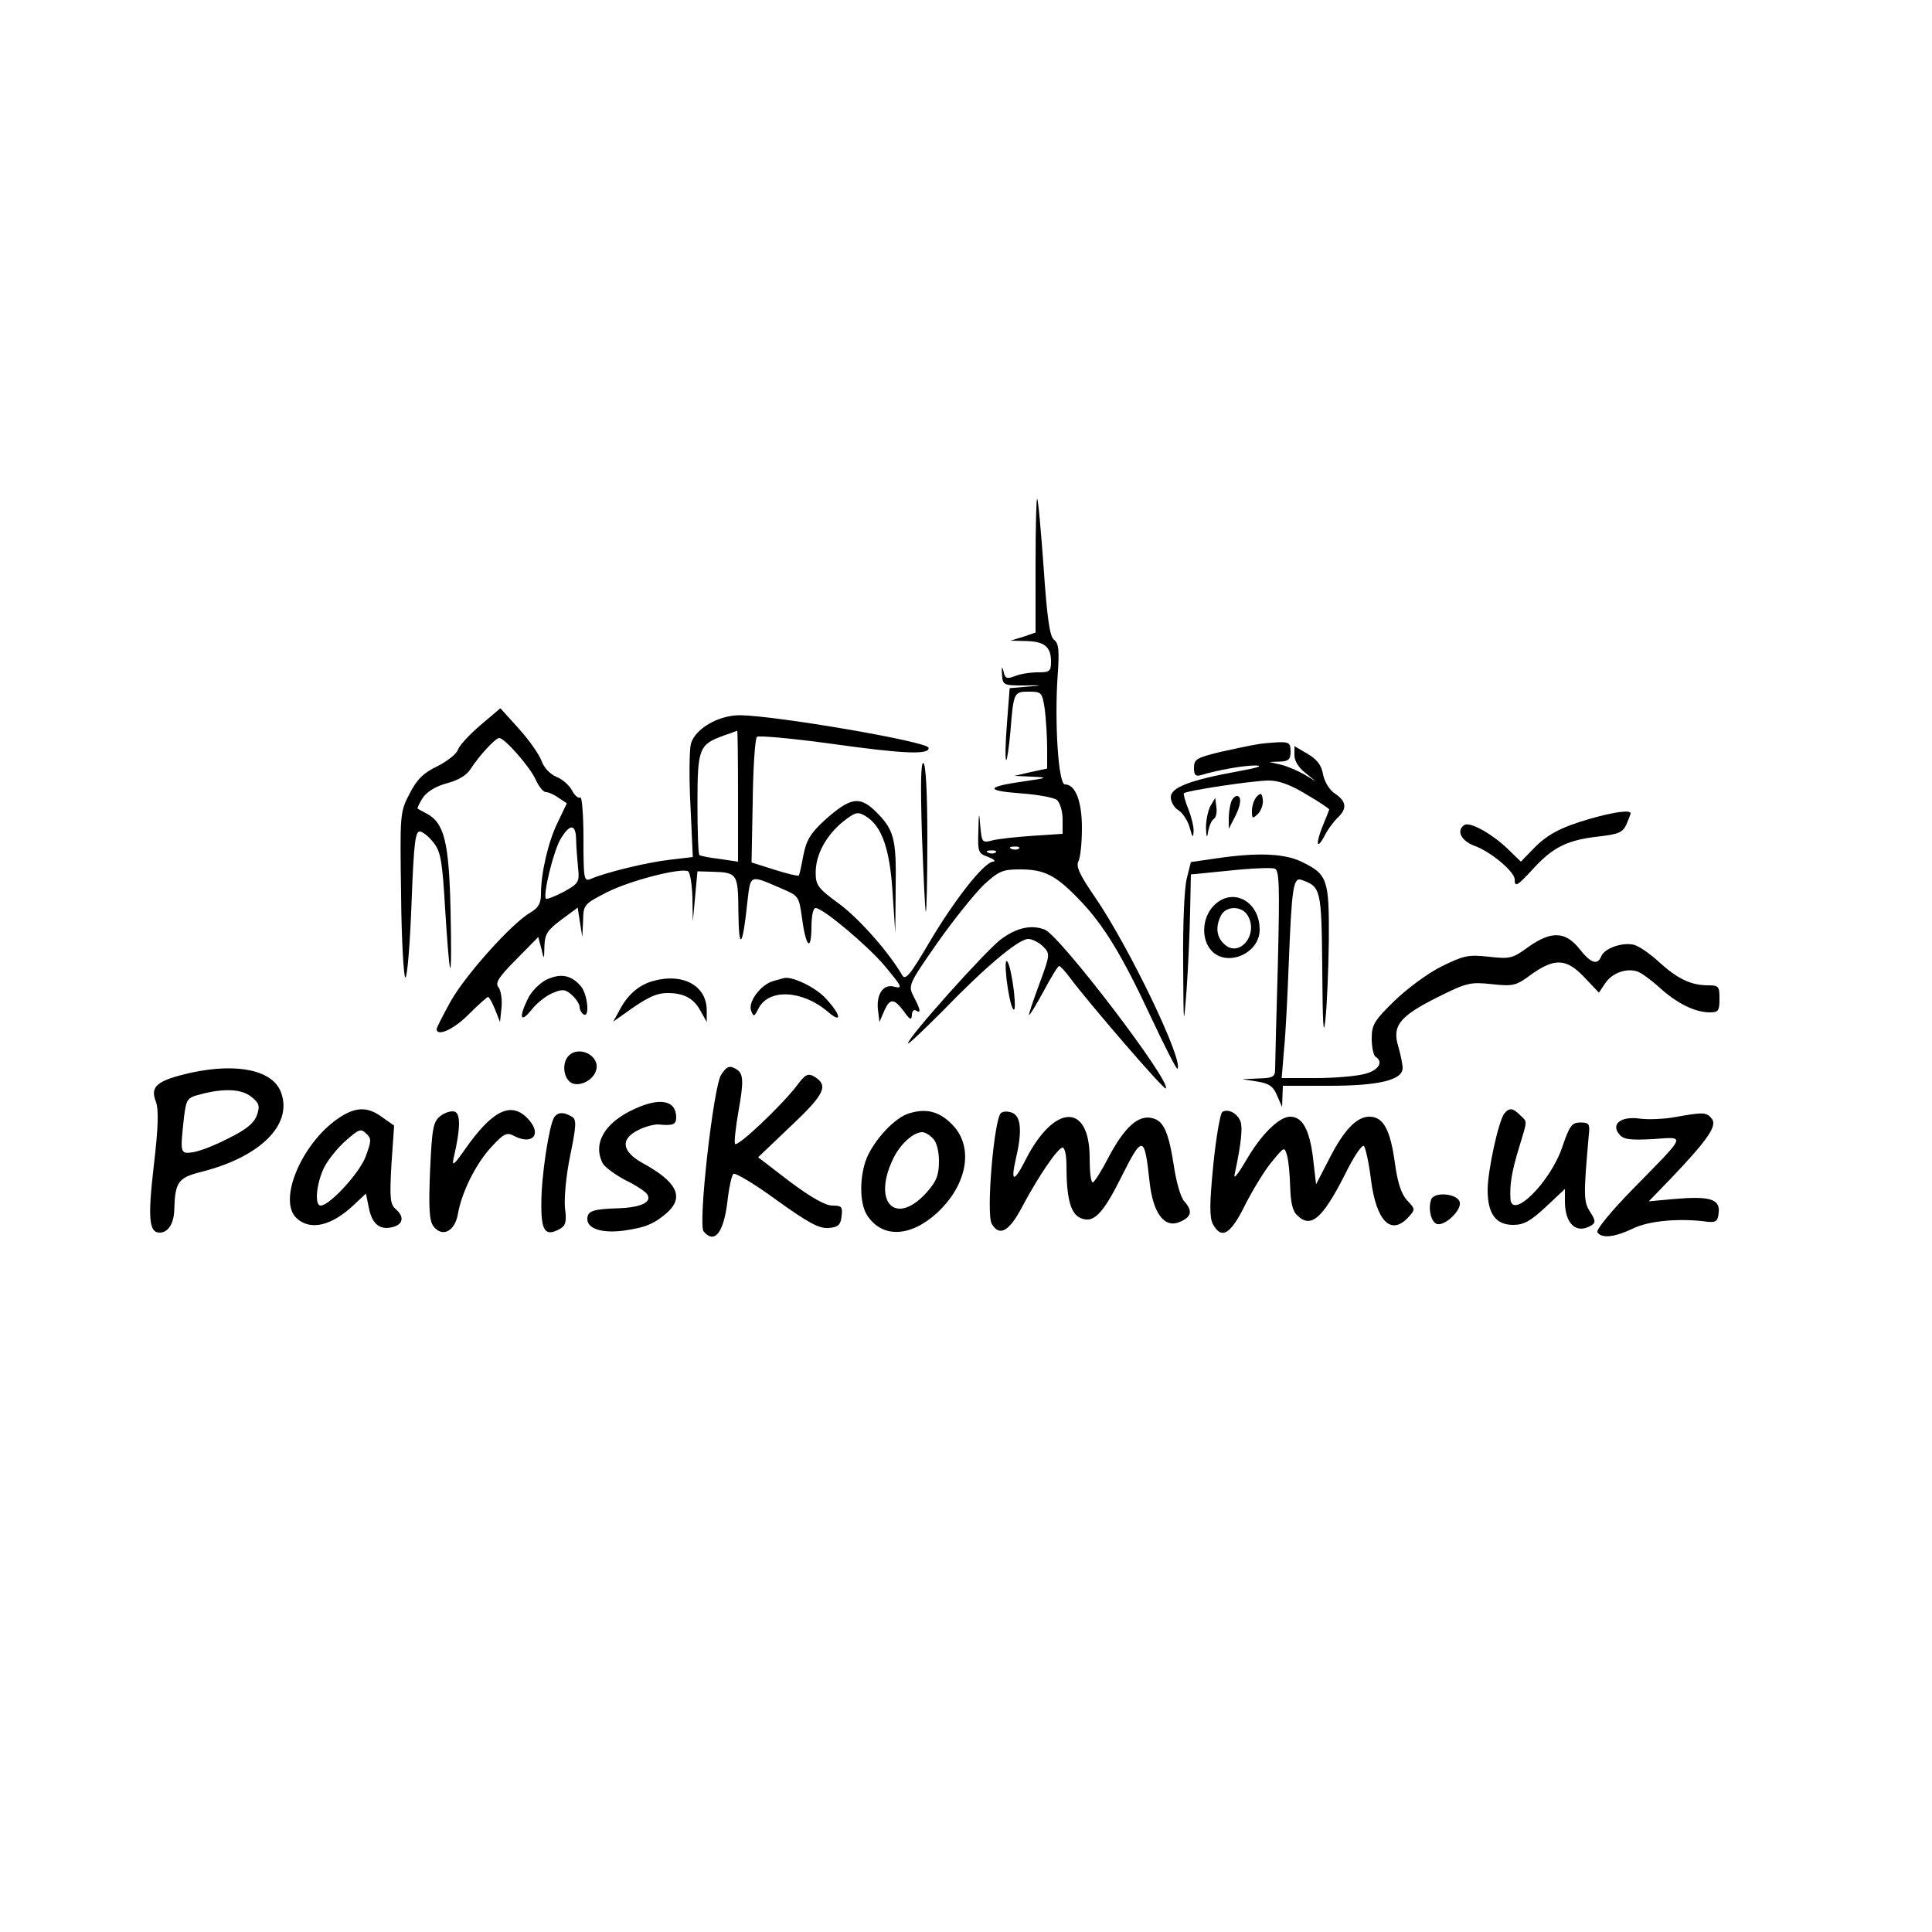 <?xml version="1.0" standalone="no"?>
<!DOCTYPE svg PUBLIC "-//W3C//DTD SVG 20010904//EN"
 "http://www.w3.org/TR/2001/REC-SVG-20010904/DTD/svg10.dtd">
<svg version="1.0" xmlns="http://www.w3.org/2000/svg"
 width="500pt" height="500pt" viewBox="0 0 500 500"
 preserveAspectRatio="xMidYMid meet">
<g transform="translate(0,500) scale(0.1,-0.1)"
fill="#000000" stroke="none">
<path d="M2680 3538 l0 -175 -32 -11 -33 -10 41 -1 c47 -1 64 -15 64 -53 0
-25 -3 -28 -34 -28 -19 0 -46 -4 -60 -10 -21 -8 -25 -6 -29 13 -4 14 -5 12 -4
-7 2 -29 3 -30 57 -30 50 1 51 0 9 -3 l-46 -4 -7 -91 c-4 -50 -5 -92 -2 -95 2
-2 7 31 11 74 8 102 9 103 48 103 33 0 34 -2 41 -46 3 -26 6 -71 6 -100 l0
-53 -42 -9 -43 -10 45 -2 c44 -2 43 -3 -19 -12 -99 -14 -103 -24 -12 -31 45
-3 88 -11 96 -17 8 -7 15 -29 15 -50 l0 -38 -77 -5 c-43 -3 -90 -8 -105 -12
-26 -7 -27 -5 -31 36 -3 40 -4 39 -5 -13 -2 -53 0 -57 26 -66 15 -6 20 -11 12
-12 -24 -2 -100 -99 -165 -209 -50 -85 -62 -99 -70 -85 -35 60 -110 145 -162
184 -55 40 -62 49 -62 80 -1 46 26 97 70 133 33 26 39 27 59 15 42 -25 63 -85
70 -198 l7 -105 1 118 c2 129 -4 151 -56 201 -39 36 -63 31 -127 -26 -38 -35
-48 -52 -56 -92 -5 -27 -10 -51 -12 -52 -2 -2 -30 5 -62 15 l-60 19 3 158 c1
87 6 162 11 167 4 4 92 -4 194 -18 185 -26 254 -29 250 -10 -4 16 -395 83
-488 84 -56 0 -116 -35 -127 -74 -4 -16 -5 -89 -1 -162 l6 -131 -59 -7 c-56
-6 -168 -33 -206 -50 -17 -7 -18 2 -18 105 0 61 -4 109 -8 106 -5 -3 -15 5
-22 19 -7 13 -25 29 -41 35 -16 7 -32 24 -38 42 -6 16 -32 53 -58 82 l-48 53
-52 -44 c-29 -25 -55 -53 -58 -64 -4 -10 -27 -29 -53 -42 -36 -17 -53 -34 -72
-71 -25 -48 -25 -51 -22 -262 1 -118 7 -214 11 -214 5 0 12 86 16 191 6 162
10 190 23 187 8 -2 24 -15 35 -30 18 -23 22 -51 29 -170 5 -79 10 -147 13
-153 3 -5 3 63 1 151 -4 173 -16 224 -61 248 -11 6 -22 12 -24 13 -2 1 4 14
13 28 11 16 33 30 63 38 30 8 51 21 61 37 21 33 64 80 74 80 14 0 79 -74 94
-107 8 -18 20 -33 27 -33 7 0 22 -7 33 -15 l21 -14 -23 -48 c-25 -50 -44 -132
-44 -187 0 -24 -7 -36 -28 -48 -49 -29 -168 -162 -206 -230 -20 -36 -36 -68
-36 -71 0 -21 45 -1 83 38 25 25 48 45 50 45 3 0 11 -15 18 -32 l13 -33 4 38
c2 21 -2 45 -8 52 -9 11 0 26 46 72 l57 58 8 -30 c7 -30 7 -30 8 7 1 31 8 41
44 68 l42 31 6 -38 6 -38 2 42 c1 42 2 43 62 74 62 31 192 64 210 54 5 -4 10
-34 11 -68 l1 -62 6 65 6 65 37 -1 c67 -2 68 -4 69 -106 1 -101 11 -90 23 26
9 75 4 73 92 35 40 -17 42 -20 49 -71 10 -77 24 -94 25 -30 0 31 4 52 11 52
19 0 135 -98 178 -149 46 -55 49 -61 23 -54 -26 6 -44 -20 -40 -59 l4 -33 12
28 c15 34 25 34 51 0 16 -23 20 -24 21 -10 0 10 5 15 10 12 14 -9 13 1 -5 35
-15 30 -15 31 61 140 43 61 97 128 120 150 39 36 49 40 94 40 63 0 92 -15 152
-77 64 -66 112 -145 187 -306 35 -75 66 -135 68 -133 18 18 -124 314 -213 444
-40 58 -50 80 -43 93 5 10 9 48 9 86 0 70 -17 113 -44 113 -17 0 -27 159 -19
279 5 68 3 86 -9 95 -11 8 -18 53 -27 186 -7 96 -14 177 -17 179 -2 2 -4 -75
-4 -171z m-770 -598 l0 -170 -47 7 c-27 3 -50 8 -53 10 -3 3 -5 63 -5 133 0
143 4 153 67 176 18 6 34 12 36 13 1 0 2 -75 2 -169z m-419 -112 c0 -18 3 -51
5 -73 4 -38 2 -41 -37 -63 -23 -12 -44 -20 -46 -18 -9 8 20 126 38 155 24 40
39 39 40 -1z m1146 -24 c-3 -3 -12 -4 -19 -1 -8 3 -5 6 6 6 11 1 17 -2 13 -5z
m-60 -10 c-3 -3 -12 -4 -19 -1 -8 3 -5 6 6 6 11 1 17 -2 13 -5z"/>
<path d="M3250 3073 c-14 -2 -55 -11 -92 -19 -61 -15 -68 -19 -68 -41 0 -19 4
-23 18 -19 47 14 111 25 142 25 21 -1 4 -6 -45 -15 -126 -23 -175 -42 -175
-67 0 -12 9 -28 20 -34 11 -7 24 -27 29 -45 7 -26 9 -28 10 -10 1 12 -6 39
-14 59 -8 20 -13 38 -11 40 7 7 179 33 220 33 26 0 56 -11 97 -36 33 -19 59
-37 59 -39 0 -1 -7 -19 -15 -38 -20 -48 -19 -70 2 -32 8 17 24 38 34 48 26 24
24 43 -6 63 -14 9 -27 30 -31 50 -4 24 -16 39 -40 53 l-34 20 0 -24 c0 -14 11
-32 28 -45 l27 -22 -30 18 c-16 9 -43 21 -60 25 l-30 7 28 1 c22 1 27 6 27 26
0 22 -4 25 -32 24 -18 -1 -44 -3 -58 -6z"/>
<path d="M2386 2838 c4 -106 8 -195 10 -197 2 -2 4 82 4 187 0 120 -4 193 -10
197 -7 5 -8 -55 -4 -187z"/>
<path d="M3253 2939 c-7 -7 -13 -24 -13 -37 0 -21 1 -22 16 -8 8 9 14 25 12
37 -2 16 -5 18 -15 8z"/>
<path d="M3186 2924 c-3 -9 -6 -28 -6 -42 l0 -27 15 29 c17 32 19 56 6 56 -5
0 -12 -7 -15 -16z"/>
<path d="M3132 2913 c-6 -12 -11 -37 -11 -55 1 -27 3 -29 6 -8 3 14 9 28 15
31 5 4 8 17 6 30 l-3 24 -13 -22z"/>
<path d="M4115 2881 c-77 -22 -113 -42 -149 -80 l-30 -31 -35 34 c-41 39 -97
70 -111 61 -22 -14 -9 -41 26 -54 42 -15 104 -67 104 -87 0 -21 6 -18 50 30
50 54 87 72 166 81 52 6 63 10 73 31 6 14 11 27 11 29 0 10 -46 3 -105 -14z"/>
<path d="M3144 2778 l-62 -9 -11 -44 c-6 -25 -10 -118 -9 -217 1 -170 1 -171
9 -68 4 58 8 148 9 201 l2 96 101 10 c56 6 108 8 116 5 12 -4 13 -45 8 -251
-4 -135 -7 -256 -7 -268 0 -20 -6 -23 -42 -24 l-43 -2 39 -6 c30 -5 41 -12 51
-36 l13 -30 1 28 1 27 120 0 c129 0 190 15 190 46 0 9 -5 34 -11 55 -17 54 3
79 101 128 76 38 85 40 141 34 56 -6 63 -4 103 26 60 42 90 41 137 -9 l37 -39
16 24 c18 27 54 40 83 31 10 -3 36 -22 58 -42 45 -41 92 -64 130 -64 22 0 25
4 25 35 0 32 -2 35 -29 35 -45 0 -80 17 -127 60 -24 22 -53 42 -66 45 -29 7
-76 -9 -84 -30 -10 -24 -27 -18 -57 20 -36 45 -73 46 -132 4 -41 -30 -48 -31
-102 -25 -53 6 -65 3 -122 -25 -35 -17 -90 -58 -122 -89 -53 -52 -59 -62 -59
-98 0 -23 5 -44 10 -47 21 -13 8 -35 -27 -44 -21 -6 -78 -11 -127 -11 l-89 0
6 73 c4 39 9 137 12 217 8 204 12 230 33 223 51 -18 52 -24 54 -232 1 -142 3
-178 8 -131 4 36 8 128 9 205 1 160 -3 172 -71 205 -46 22 -117 24 -224 8z"/>
<path d="M3140 2655 c-29 -31 -32 -85 -5 -115 40 -44 125 -8 125 54 0 75 -72
112 -120 61z m90 -26 c27 -49 -23 -108 -61 -73 -21 19 -24 45 -9 75 14 26 56
25 70 -2z"/>
<path d="M2589 2568 c-42 -33 -239 -253 -239 -268 0 -4 39 33 88 82 111 115
198 188 223 188 10 0 28 -9 38 -19 19 -19 19 -21 -9 -97 -16 -43 -28 -79 -27
-81 2 -1 19 27 38 62 19 36 37 65 40 65 3 0 15 -13 27 -29 49 -66 244 -292
249 -288 16 16 -274 396 -313 411 -35 14 -74 5 -115 -26z"/>
<path d="M2605 2465 c4 -33 11 -67 16 -75 6 -10 7 7 3 45 -4 33 -11 67 -16 75
-6 10 -7 -7 -3 -45z"/>
<path d="M1413 2464 c-17 -9 -39 -31 -47 -49 -24 -49 -19 -64 9 -29 13 17 38
37 55 44 26 11 33 10 50 -5 11 -10 20 -24 20 -31 0 -7 5 -16 10 -19 17 -11 11
52 -7 73 -25 29 -53 34 -90 16z"/>
<path d="M1686 2460 c-35 -11 -63 -36 -83 -75 l-16 -29 24 17 c62 45 86 57
117 57 43 0 68 -14 86 -48 l15 -27 0 30 c0 65 -63 99 -143 75z"/>
<path d="M2001 2461 c-32 -9 -66 -54 -57 -77 6 -16 8 -16 19 6 26 52 113 48
179 -8 37 -32 36 -11 -3 32 -25 29 -86 59 -109 55 -3 -1 -16 -4 -29 -8z"/>
<path d="M1472 2268 c-17 -17 -15 -53 3 -68 20 -16 61 3 68 31 10 37 -44 64
-71 37z"/>
<path d="M495 2224 c-88 -20 -107 -35 -92 -74 8 -21 7 -64 -5 -167 -16 -137
-12 -173 15 -173 22 0 37 23 38 59 2 72 10 83 69 98 152 38 237 121 208 204
-20 59 -112 79 -233 53z m156 -63 c20 -16 22 -23 14 -47 -8 -21 -27 -37 -74
-60 -34 -18 -76 -34 -92 -36 -33 -5 -33 -2 -23 89 6 49 8 52 43 61 60 16 107
14 132 -7z"/>
<path d="M1866 2218 c-20 -33 -60 -387 -45 -405 28 -33 51 -4 61 73 4 37 11
71 16 76 4 4 55 -26 112 -68 84 -60 110 -74 135 -72 24 2 31 8 33 31 3 24 0
27 -24 27 -18 0 -55 21 -110 62 l-82 63 85 81 c88 83 98 105 60 128 -16 9 -23
6 -45 -24 -41 -53 -156 -162 -160 -150 -2 6 2 43 9 83 14 78 13 98 -4 109 -19
12 -26 9 -41 -14z"/>
<path d="M1642 2130 c-77 -35 -109 -89 -82 -141 6 -10 33 -30 60 -44 27 -13
52 -30 55 -36 13 -20 -16 -34 -75 -36 -66 -2 -80 -7 -80 -28 0 -25 38 -37 93
-30 58 8 81 18 115 48 43 40 23 79 -65 127 -54 30 -58 62 -12 85 17 9 40 15
52 15 39 -4 47 0 47 18 0 44 -41 53 -108 22z"/>
<path d="M885 2112 c-100 -61 -169 -218 -117 -265 36 -33 91 -19 148 35 l31
29 7 -34 c8 -44 28 -61 61 -53 29 7 32 27 9 47 -14 12 -16 28 -11 115 l7 101
-30 21 c-36 27 -65 28 -105 4z m61 -106 c-16 -42 -93 -126 -116 -126 -17 0
-11 58 9 99 11 21 36 52 57 70 33 29 38 31 52 17 14 -13 13 -19 -2 -60z"/>
<path d="M1140 2112 c-19 -15 -22 -31 -27 -142 -4 -99 -2 -129 9 -144 23 -29
55 -13 63 32 10 58 48 133 88 175 30 33 39 37 56 28 50 -27 76 5 35 46 -43 43
-91 18 -161 -82 -28 -40 -34 -45 -29 -22 18 77 18 114 3 120 -9 3 -25 -2 -37
-11z"/>
<path d="M2354 2119 c-37 -10 -90 -67 -111 -116 -19 -48 -19 -117 1 -148 39
-60 112 -57 181 6 80 74 96 173 38 230 -33 33 -66 41 -109 28z m60 -65 c10 -9
16 -33 16 -59 0 -35 -6 -52 -31 -80 -78 -88 -141 -31 -90 81 18 41 54 74 78
74 6 0 19 -7 27 -16z"/>
<path d="M2591 2120 c-18 -11 -40 -264 -24 -288 20 -33 45 -19 79 46 42 79 92
152 104 152 6 0 10 -21 10 -47 0 -85 11 -124 36 -135 33 -15 57 8 105 104 56
112 61 111 74 -10 9 -83 39 -122 79 -104 30 13 33 28 11 53 -9 9 -20 48 -26
85 -14 93 -27 123 -56 130 -36 10 -72 -22 -113 -99 -19 -37 -38 -67 -42 -67
-5 0 -8 28 -8 63 0 144 -92 141 -166 -5 -30 -59 -39 -58 -25 3 16 68 14 107
-7 118 -10 5 -24 6 -31 1z"/>
<path d="M3163 2122 c-5 -4 -16 -66 -23 -137 -10 -101 -10 -136 -1 -153 22
-41 46 -27 84 51 20 39 51 90 69 111 32 39 32 39 39 15 4 -13 7 -50 8 -81 1
-37 6 -62 17 -72 36 -37 66 -11 125 105 22 45 44 78 49 73 4 -5 13 -44 18 -87
14 -108 52 -146 97 -97 18 20 18 21 -3 43 -15 16 -25 45 -32 97 -12 87 -30
120 -66 120 -33 0 -66 -34 -105 -111 l-33 -64 -8 69 c-9 72 -27 106 -59 106
-29 0 -76 -47 -114 -113 -20 -34 -33 -51 -30 -37 18 83 22 126 14 141 -10 20
-32 30 -46 21z"/>
<path d="M3893 2118 c-15 -20 -43 -148 -43 -198 0 -61 21 -90 66 -90 28 0 45
10 84 46 l50 47 0 -32 c0 -59 30 -86 69 -62 11 7 10 13 -4 35 -17 26 -17 43
-3 201 3 26 0 30 -22 30 -22 0 -28 -8 -47 -64 -31 -91 -131 -190 -134 -133 -2
36 3 69 22 131 23 76 22 66 3 85 -19 19 -28 20 -41 4z"/>
<path d="M1434 2108 c-13 -21 -33 -151 -33 -221 -1 -73 10 -88 47 -68 16 9 19
18 14 56 -2 26 3 84 14 136 16 78 16 92 4 99 -21 13 -37 12 -46 -2z"/>
<path d="M4335 2109 c-27 -5 -68 -7 -91 -4 -49 7 -76 -14 -53 -41 11 -13 27
-15 86 -12 87 6 90 15 -50 -128 -57 -58 -97 -107 -93 -113 11 -17 45 -13 93
10 41 20 122 27 193 17 21 -2 26 2 28 24 4 35 -24 43 -115 35 l-66 -6 60 62
c93 98 118 134 103 152 -14 17 -22 17 -95 4z"/>
<path d="M3704 1896 c-9 -24 0 -61 16 -64 21 -4 62 36 58 56 -4 23 -66 29 -74
8z"/>
</g>
</svg>
